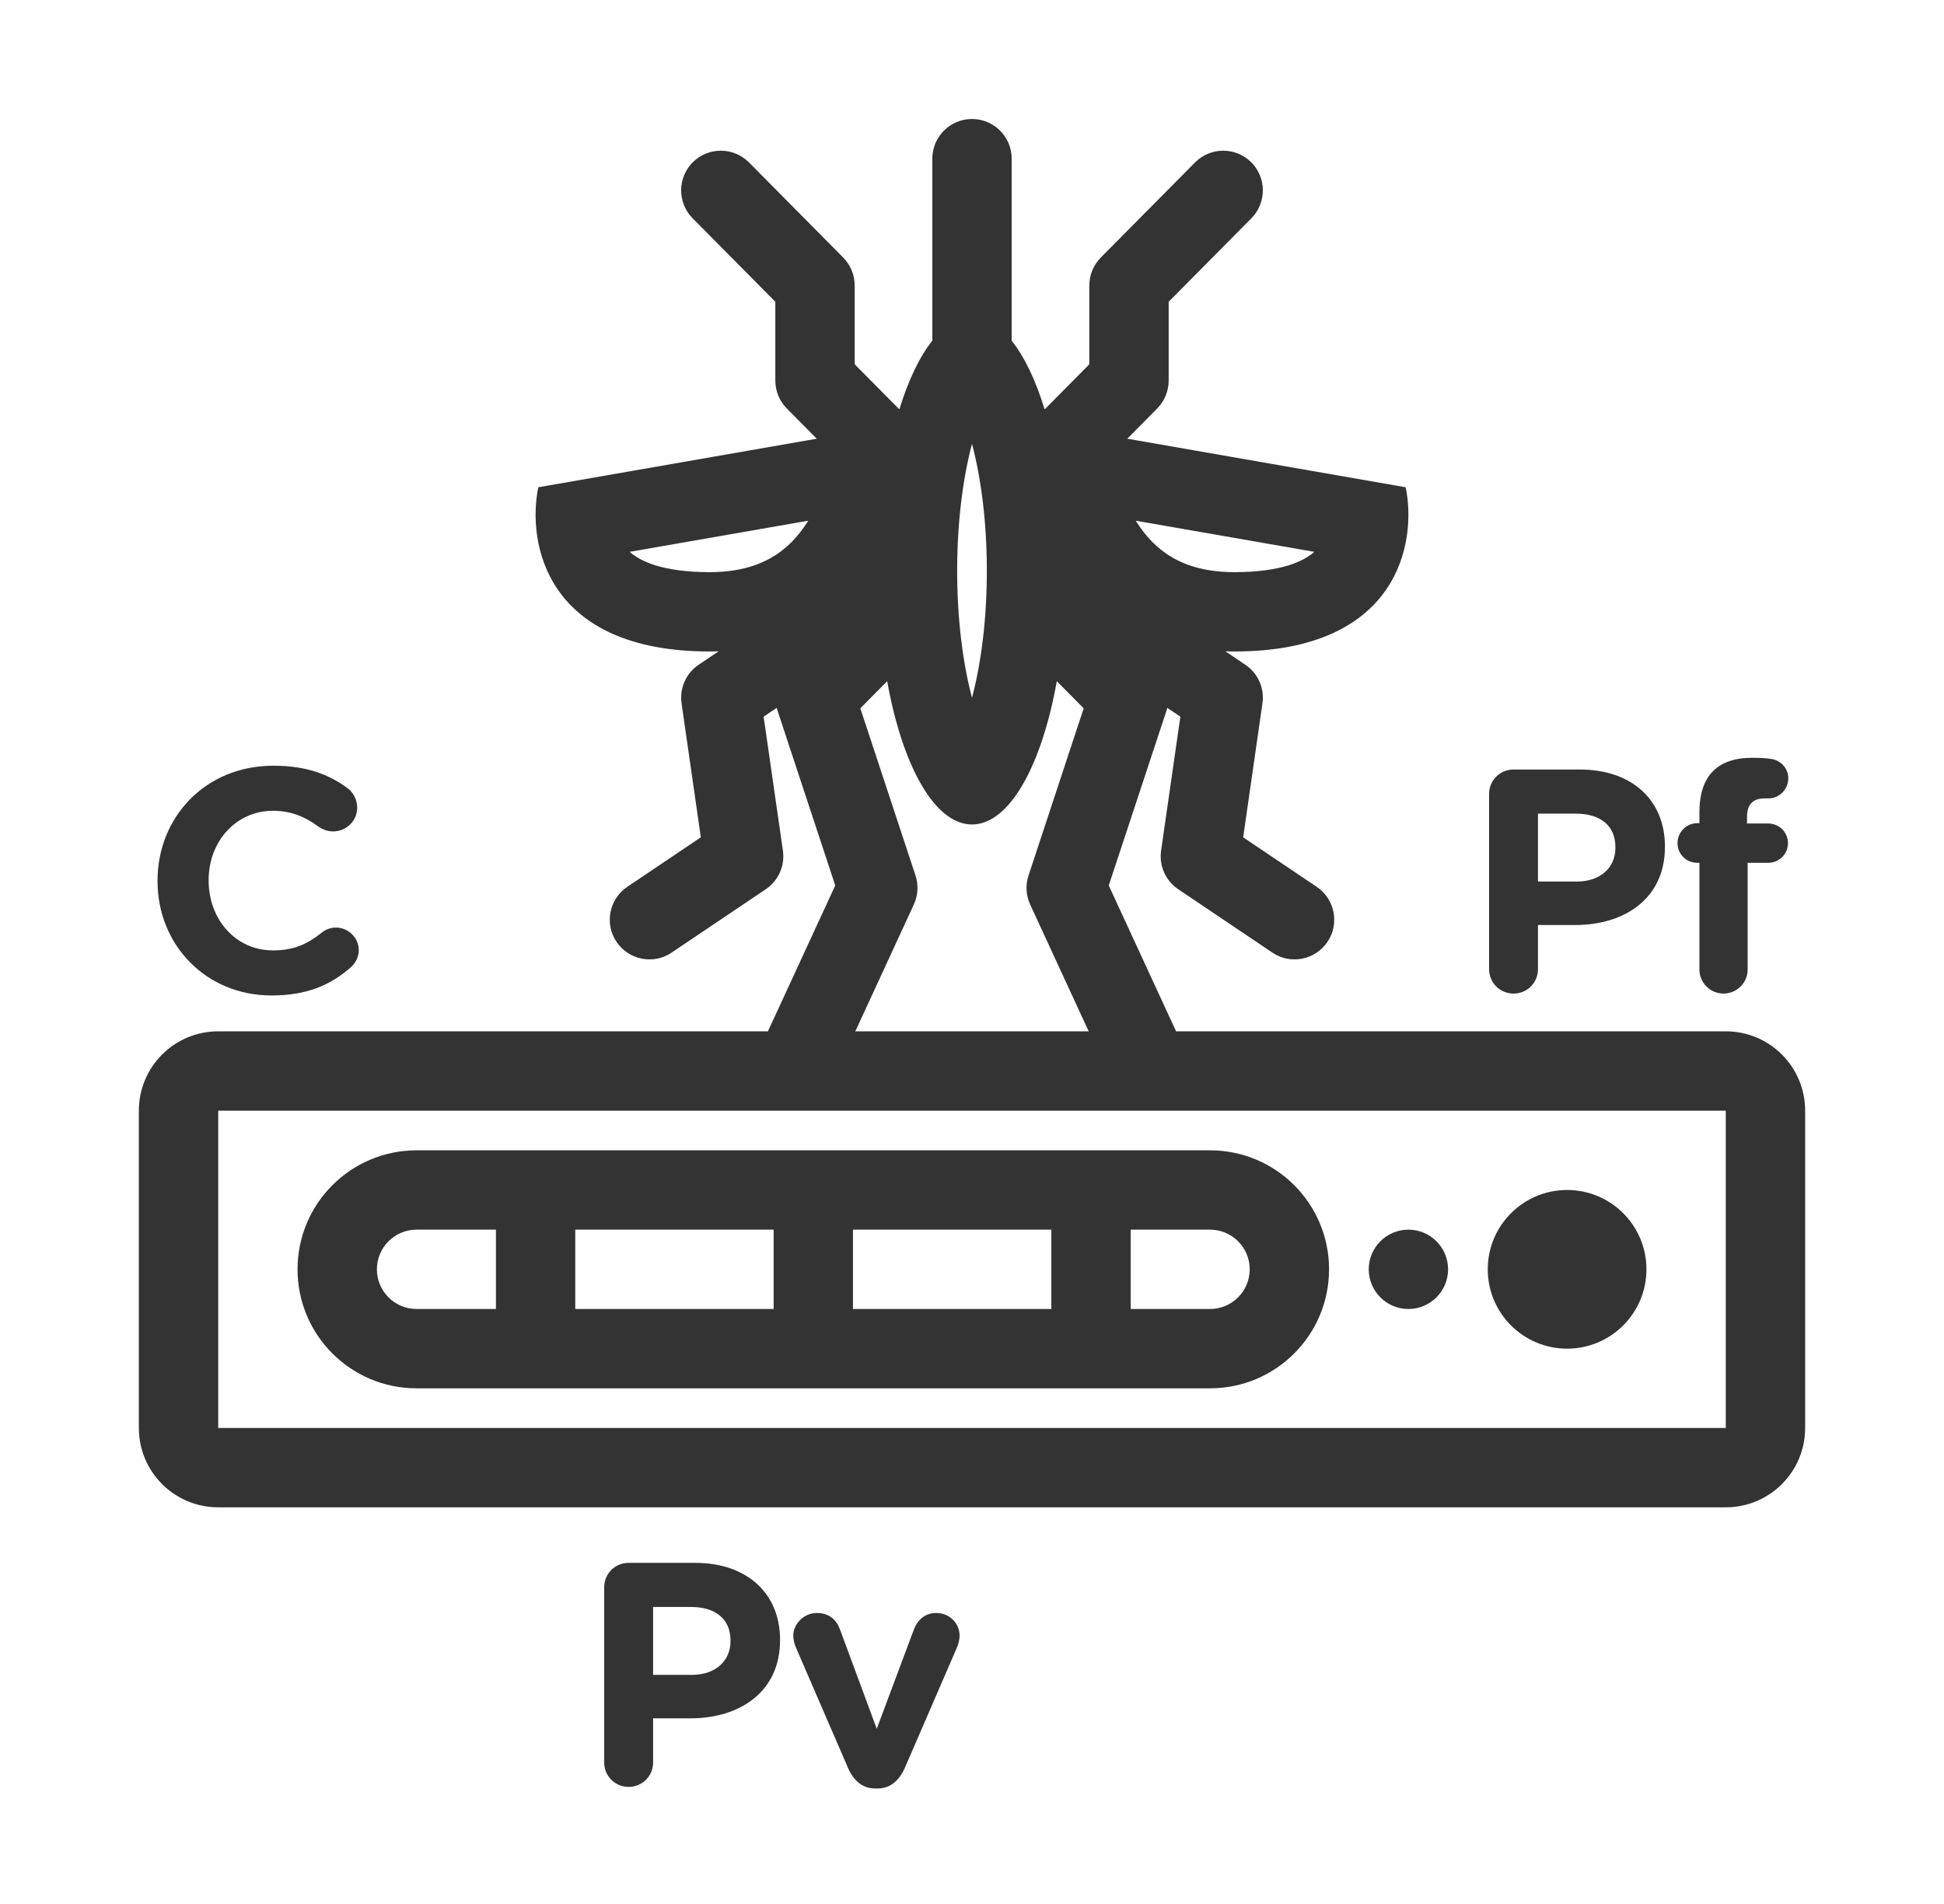 <svg width="49" height="48" viewBox="0 0 49 48" fill="none" xmlns="http://www.w3.org/2000/svg">
<path fill-rule="evenodd" clip-rule="evenodd" d="M24.5 3C25.052 3 25.5 3.448 25.5 4V8.59C25.823 8.994 26.107 9.589 26.331 10.321L27.457 9.184V7.197C27.457 6.934 27.561 6.681 27.746 6.493L30.121 4.096C30.509 3.703 31.142 3.7 31.535 4.088C31.927 4.477 31.93 5.11 31.542 5.503L29.457 7.608V9.595C29.457 9.858 29.353 10.111 29.168 10.299L28.414 11.06L35.431 12.284C35.719 13.664 35.258 16.424 31.114 16.424C31.038 16.424 30.962 16.423 30.887 16.42L31.39 16.759C31.708 16.973 31.876 17.351 31.821 17.73L31.335 21.109L33.189 22.357C33.647 22.666 33.768 23.287 33.46 23.745C33.151 24.203 32.53 24.325 32.072 24.016L29.698 22.418C29.379 22.203 29.212 21.826 29.266 21.446L29.752 18.067L29.423 17.846C29.418 17.864 29.413 17.883 29.407 17.902L27.947 22.323L29.644 26H43.5C44.605 26 45.5 26.895 45.5 28V36C45.5 37.105 44.605 38 43.5 38H5.5C4.395 38 3.5 37.105 3.5 36V28C3.5 26.895 4.395 26 5.5 26H19.356L21.053 22.323L19.594 17.902C19.587 17.883 19.582 17.864 19.577 17.846L19.248 18.067L19.734 21.446C19.788 21.826 19.621 22.203 19.302 22.418L16.928 24.016C16.47 24.325 15.849 24.203 15.54 23.745C15.232 23.287 15.353 22.666 15.811 22.357L17.665 21.109L17.179 17.73C17.125 17.351 17.292 16.973 17.61 16.759L18.113 16.42C18.038 16.423 17.962 16.424 17.886 16.424C13.742 16.424 13.281 13.664 13.569 12.284L20.587 11.06L19.833 10.299C19.647 10.111 19.543 9.858 19.543 9.595V7.608L17.458 5.503C17.07 5.11 17.073 4.477 17.465 4.088C17.858 3.7 18.491 3.703 18.88 4.096L21.254 6.493C21.439 6.681 21.543 6.934 21.543 7.197V9.184L22.669 10.32C22.893 9.589 23.177 8.994 23.5 8.589V4C23.5 3.448 23.948 3 24.5 3ZM21.559 26H27.441L25.966 22.803C25.86 22.573 25.845 22.311 25.925 22.071L27.315 17.857L26.638 17.173C26.254 19.311 25.441 20.785 24.5 20.785C23.559 20.785 22.746 19.311 22.362 17.173L21.685 17.857L23.076 22.071C23.155 22.311 23.14 22.573 23.034 22.803L21.559 26ZM24.5 17.591C24.724 16.748 24.874 15.643 24.874 14.391C24.874 13.138 24.724 12.034 24.5 11.19C24.276 12.034 24.126 13.138 24.126 14.391C24.126 15.643 24.276 16.748 24.5 17.591ZM15.871 13.912C16.122 14.134 16.671 14.424 17.886 14.424C19.206 14.424 19.898 13.867 20.347 13.168C20.356 13.155 20.365 13.141 20.373 13.127L15.871 13.912ZM31.114 14.424C32.329 14.424 32.878 14.134 33.129 13.912L28.627 13.127C28.635 13.141 28.644 13.155 28.653 13.168C29.102 13.867 29.794 14.424 31.114 14.424ZM37.534 24.432C37.534 24.776 37.806 25.048 38.15 25.048C38.494 25.048 38.766 24.776 38.766 24.432V23.32H39.702C40.958 23.32 41.966 22.648 41.966 21.352V21.336C41.966 20.192 41.158 19.4 39.822 19.4H38.15C37.806 19.4 37.534 19.672 37.534 20.016V24.432ZM38.766 22.224V20.512H39.718C40.334 20.512 40.718 20.808 40.718 21.36V21.376C40.718 21.856 40.358 22.224 39.742 22.224H38.766ZM42.835 24.44C42.835 24.776 43.107 25.048 43.443 25.048C43.779 25.048 44.051 24.776 44.051 24.44V21.752H44.563C44.843 21.752 45.067 21.536 45.067 21.256C45.067 20.976 44.843 20.76 44.563 20.76H44.035V20.592C44.035 20.272 44.195 20.128 44.475 20.128H44.579C44.851 20.128 45.075 19.896 45.075 19.624C45.075 19.352 44.867 19.168 44.659 19.136C44.523 19.112 44.355 19.104 44.163 19.104C43.731 19.104 43.403 19.216 43.179 19.44C42.955 19.664 42.835 20.008 42.835 20.48V20.752H42.787C42.507 20.752 42.283 20.976 42.283 21.256C42.283 21.536 42.507 21.752 42.787 21.752H42.835V24.44ZM6.843 25.096C7.739 25.096 8.331 24.832 8.835 24.392C8.947 24.296 9.043 24.144 9.043 23.952C9.043 23.64 8.779 23.384 8.467 23.384C8.323 23.384 8.195 23.44 8.099 23.52C7.747 23.8 7.403 23.96 6.883 23.96C5.923 23.96 5.259 23.16 5.259 22.2V22.184C5.259 21.224 5.939 20.44 6.883 20.44C7.323 20.44 7.683 20.584 8.027 20.84C8.115 20.896 8.227 20.96 8.395 20.96C8.731 20.96 9.003 20.696 9.003 20.36C9.003 20.144 8.891 19.968 8.763 19.872C8.299 19.528 7.731 19.304 6.891 19.304C5.171 19.304 3.971 20.608 3.971 22.2V22.216C3.971 23.824 5.195 25.096 6.843 25.096ZM43.5 28H5.5L5.5 36H43.5V28ZM39.5 30C40.605 30 41.5 30.895 41.5 32C41.5 33.105 40.605 34 39.5 34C38.395 34 37.5 33.105 37.5 32C37.5 30.895 38.395 30 39.5 30ZM36.5 32C36.5 31.448 36.052 31 35.5 31C34.948 31 34.5 31.448 34.5 32C34.5 32.552 34.948 33 35.5 33C36.052 33 36.5 32.552 36.5 32ZM26.5 31H21.5V33H26.5V31ZM14.5 31H19.5L19.5 33L14.5 33L14.5 31ZM12.5 31H10.5C9.948 31 9.5 31.448 9.5 32C9.5 32.552 9.948 33 10.5 33H12.5L12.5 31ZM28.5 33H30.5C31.052 33 31.5 32.552 31.5 32C31.5 31.448 31.052 31 30.5 31H28.5V33ZM7.5 32C7.5 33.657 8.843 35 10.5 35L30.5 35C32.157 35 33.5 33.657 33.5 32C33.5 30.343 32.157 29 30.5 29H10.5C8.843 29 7.5 30.343 7.5 32ZM15.845 45.048C15.502 45.048 15.229 44.776 15.229 44.432V40.016C15.229 39.672 15.502 39.4 15.845 39.4H17.517C18.854 39.4 19.662 40.192 19.662 41.336V41.352C19.662 42.648 18.654 43.32 17.398 43.32H16.462V44.432C16.462 44.776 16.189 45.048 15.845 45.048ZM16.462 40.512V42.224H17.438C18.053 42.224 18.413 41.856 18.413 41.376V41.36C18.413 40.808 18.029 40.512 17.413 40.512H16.462ZM24.123 41.528L22.811 44.56C22.675 44.872 22.451 45.088 22.123 45.088H22.059C21.731 45.088 21.507 44.88 21.371 44.56L20.059 41.528C20.027 41.448 19.995 41.344 19.995 41.232C19.995 40.944 20.259 40.664 20.587 40.664C20.915 40.664 21.091 40.848 21.179 41.096L22.099 43.584L23.035 41.08C23.115 40.872 23.283 40.664 23.603 40.664C23.923 40.664 24.187 40.912 24.187 41.24C24.187 41.344 24.147 41.472 24.123 41.528Z" fill="#333333"/>
</svg>
